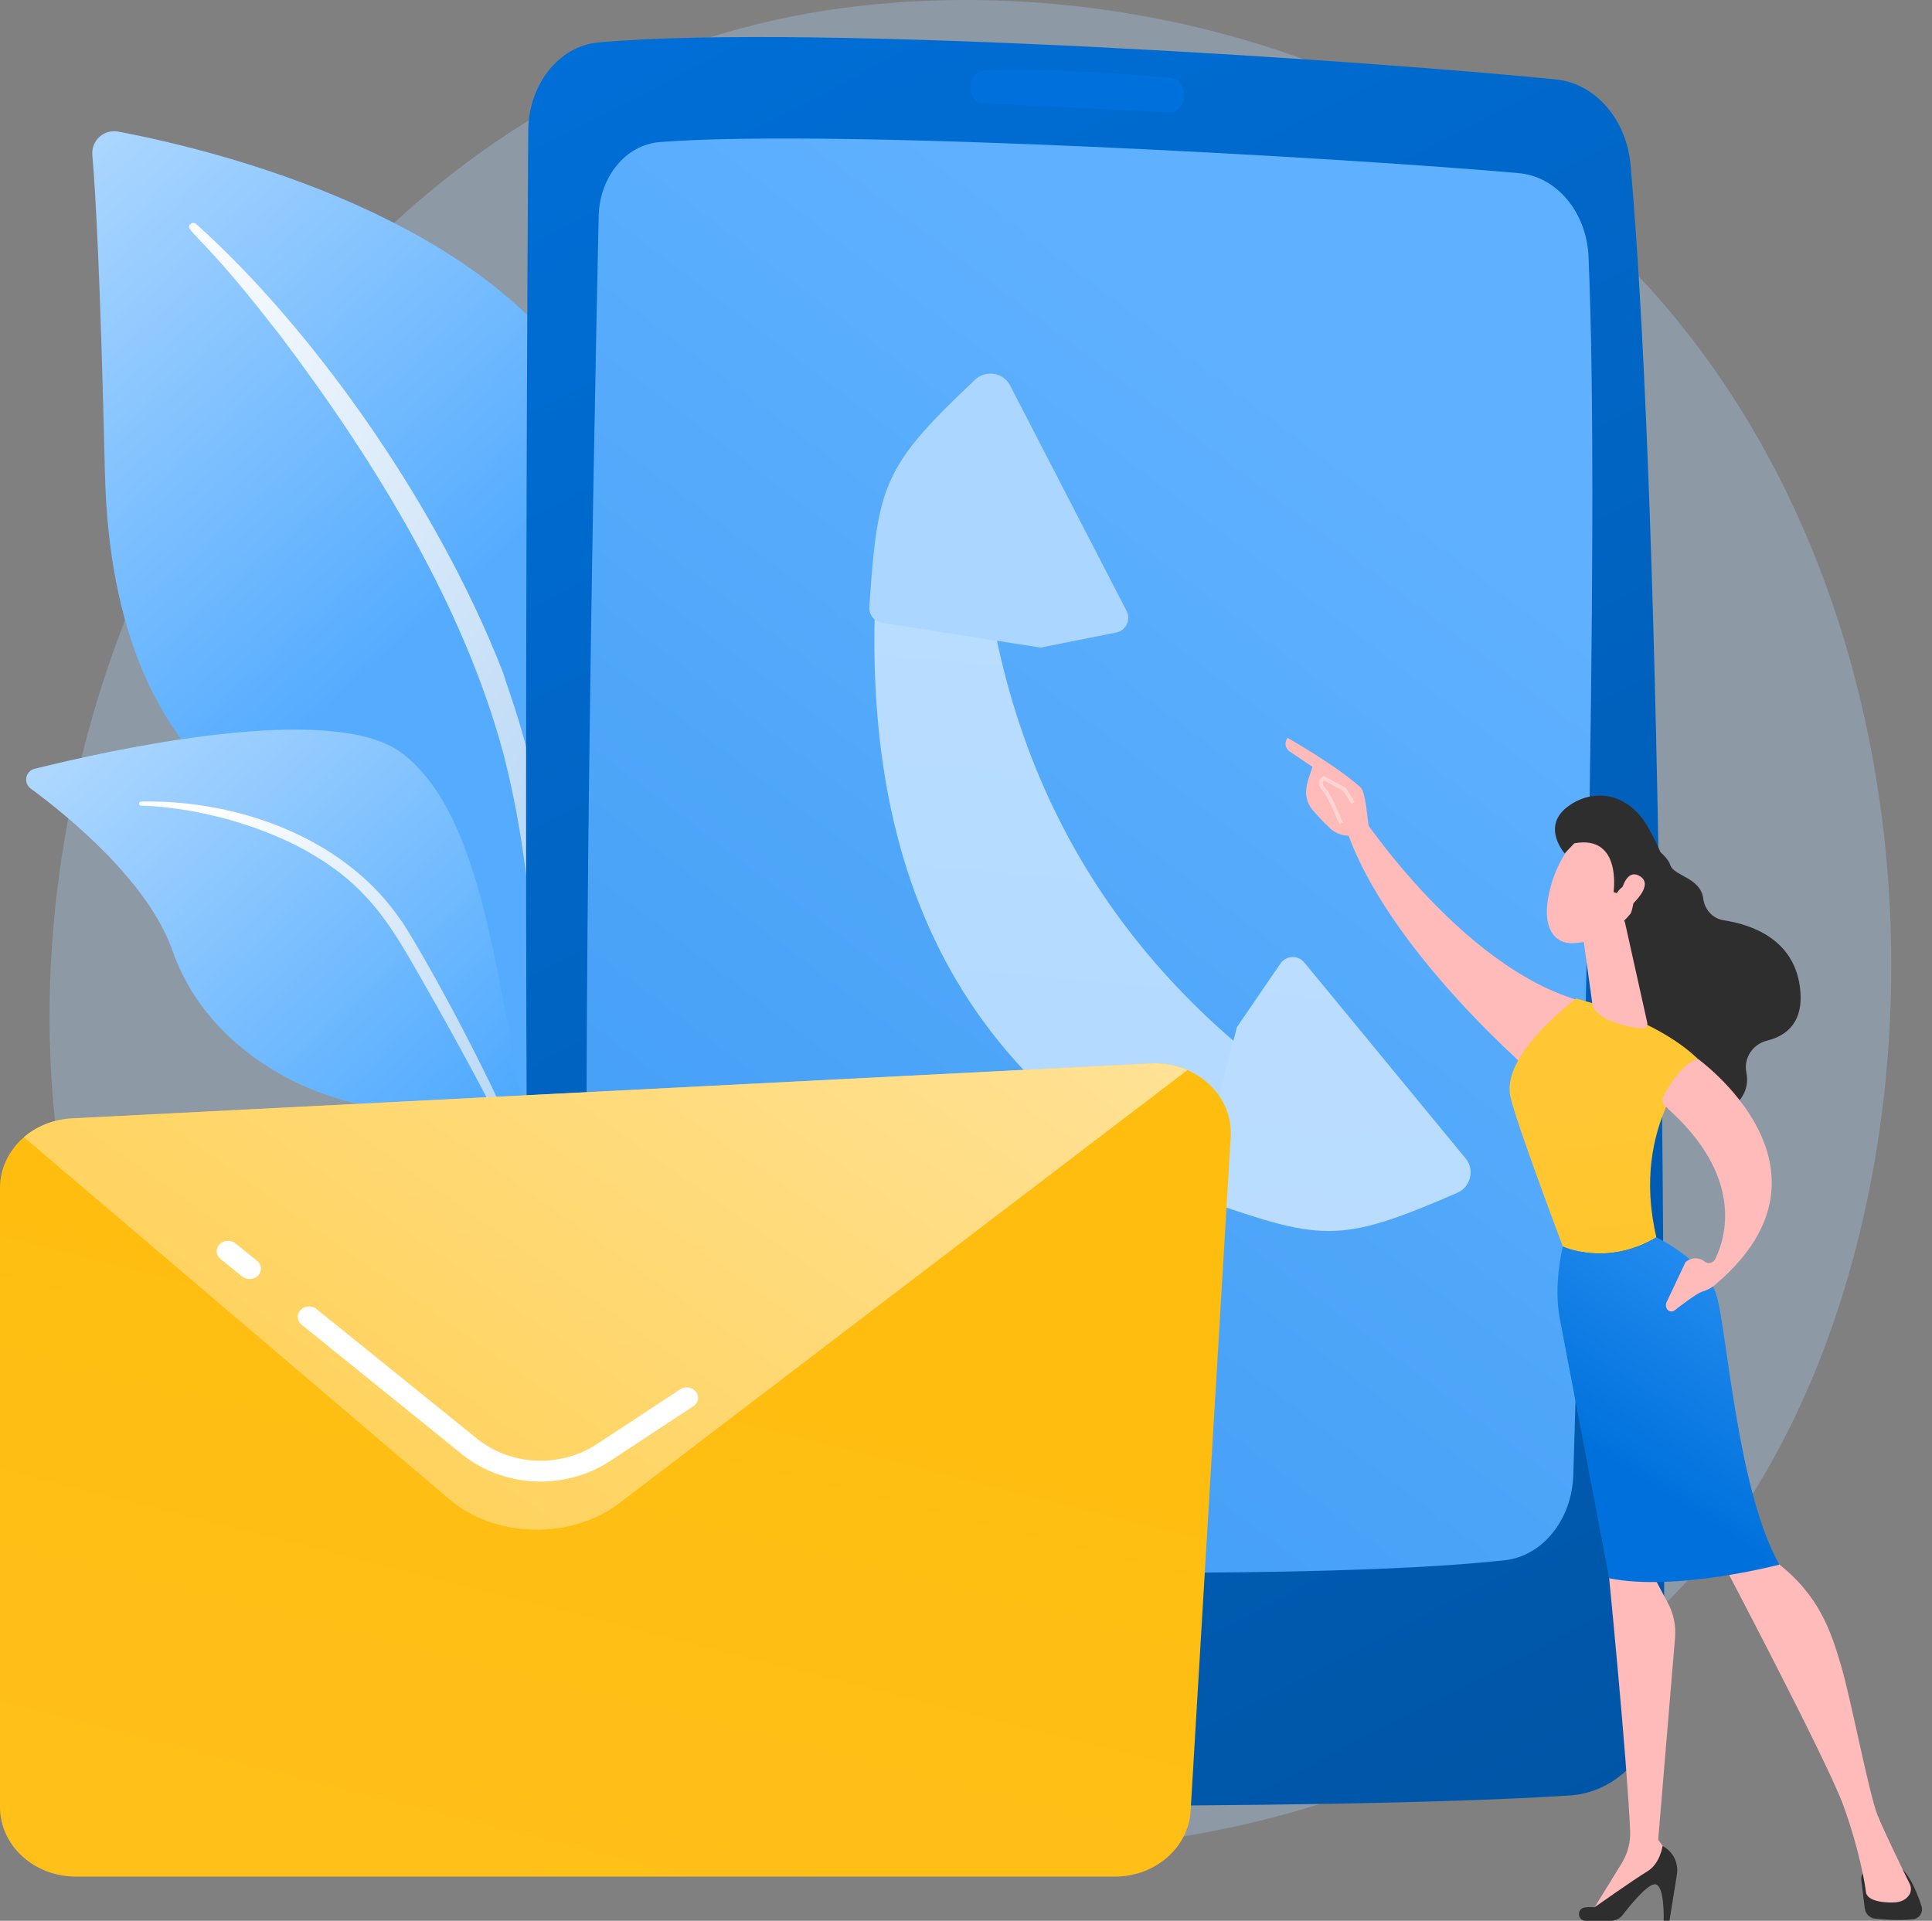 <svg width="175" height="174" viewBox="0 0 175 174" fill="none" xmlns="http://www.w3.org/2000/svg">
<rect x="0" y="0" width="175" height="174" fill="#808080" stroke="none"/>
<path opacity="0.3" d="M151.974 144.128C148.546 147.739 145.304 150.063 142.745 151.902C112.645 173.515 77.023 167.214 69.453 165.679C58.275 163.405 36.663 159.018 21.045 140.63C-2.591 112.815 1.092 68.999 19.424 40.072C22.777 34.783 40.489 5.415 76.495 0.705C98.287 -2.148 123.68 3.6 142.075 19.024C180.683 51.394 177.932 116.78 151.974 144.128Z" fill="#AAD5FF"/>
<path d="M47.302 108.453C47.302 108.453 47.798 87.505 38.16 81.899C28.516 76.294 10.184 72.789 9.5 42.713C9.09 25.102 8.656 17.402 8.364 14.046C8.252 12.735 9.413 11.679 10.705 11.921C19.834 13.643 49.5 20.727 55.723 40.991C63.094 65.009 47.302 108.453 47.302 108.453Z" fill="url(#paint0_linear_147_2283)"/>
<path d="M17.765 20.292C27.789 29.24 39.377 45.068 45.556 60.901C46.351 63.511 48.667 69.061 49.673 78.916C50.574 87.138 50.127 95.825 49.034 101.58C48.965 101.946 48.611 102.182 48.251 102.114C47.624 101.996 47.711 101.325 47.717 101.343C48.965 91.519 48.444 79.289 45.593 68.253C41.948 54.7 33.813 41.563 25.398 30.421L24.535 29.321C18.014 20.944 16.642 20.882 17.25 20.298C17.393 20.161 17.623 20.161 17.765 20.292Z" fill="url(#paint1_linear_147_2283)"/>
<path d="M67.193 144.675C68.534 145.228 53.81 128.959 47.823 102.3C44.998 89.742 43.96 73.84 36.34 68.178C30 63.462 9.749 67.992 3.135 69.645C2.309 69.85 2.091 70.925 2.781 71.435C6.165 73.927 13.438 79.849 15.636 86.15C18.536 94.452 26.907 99.311 34.192 100.312C41.476 101.312 45.563 102.462 49.804 113.747C54.039 125.02 63.373 143.097 67.193 144.675Z" fill="url(#paint2_linear_147_2283)"/>
<path d="M12.773 72.615C21.337 72.429 30.751 75.741 35.875 82.751L36.359 83.422C37.477 84.994 43.967 96.254 47.779 105.694C47.829 105.812 47.767 105.942 47.655 105.992C47.457 106.073 47.339 105.855 47.357 105.874C44.786 100.567 41.147 93.868 38.272 88.865C35.185 83.403 33.03 79.712 26.572 76.456C19.393 72.963 12.748 72.982 12.773 72.982C12.674 72.976 12.593 72.895 12.593 72.789C12.599 72.69 12.68 72.615 12.773 72.615Z" fill="url(#paint3_linear_147_2283)"/>
<path d="M47.848 11.834C47.693 37.468 47.258 125.877 48.568 157.191C48.705 160.509 51.021 163.138 53.853 163.2C67.882 163.529 119.296 164.113 142.211 162.647C146.987 162.342 150.713 157.756 150.731 152.157C150.806 125.256 150.719 49.592 147.701 14.973C147.341 10.828 144.503 7.559 140.957 7.198C125.661 5.639 73.98 2.047 54.194 3.849C50.624 4.172 47.879 7.646 47.848 11.834Z" fill="url(#paint4_linear_147_2283)"/>
<path d="M54.226 19.602C53.778 40.295 52.431 109.136 53.567 134.571C53.735 138.287 56.281 141.257 59.461 141.425C72.539 142.121 117.147 143.426 136.28 141.344C139.727 140.971 142.385 137.659 142.509 133.614C143.161 112.498 144.993 48.392 143.888 23.244C143.714 19.229 141.006 15.992 137.585 15.687C123.425 14.413 76.005 11.592 59.74 12.872C56.691 13.114 54.3 16.023 54.226 19.602Z" fill="url(#paint5_linear_147_2283)"/>
<path d="M87.897 7.907C87.91 8.696 88.444 9.336 89.114 9.367C92.431 9.523 101.764 9.957 105.938 10.175C106.757 10.219 107.391 9.342 107.223 8.398L107.192 8.236C107.074 7.59 106.608 7.111 106.049 7.062C103.23 6.801 94.71 6.092 89.083 6.409C88.406 6.446 87.885 7.111 87.897 7.907Z" fill="url(#paint6_linear_147_2283)"/>
<path d="M79.272 54.358C78.154 83.391 90.263 99.237 108.776 108.695L121.687 101.611C102.578 89.624 90.748 72.249 88.798 47.566L79.272 54.358Z" fill="url(#paint7_linear_147_2283)"/>
<path d="M108.13 108.36C119.699 112.43 121.097 112.797 131.996 108.055C133.219 107.527 133.604 105.961 132.753 104.936L118.141 87.188C117.569 86.492 116.495 86.542 115.986 87.281L112.036 93.054L108.13 108.36Z" fill="url(#paint8_linear_147_2283)"/>
<path d="M78.744 54.98C79.495 43.875 79.986 42.265 88.326 34.392C89.295 33.478 90.878 33.739 91.493 34.92L102.05 55.352C102.46 56.148 101.994 57.123 101.113 57.297L94.257 58.665L79.886 56.421C79.191 56.309 78.694 55.682 78.744 54.98Z" fill="url(#paint9_linear_147_2283)"/>
<path d="M100.976 169.998H6.88C3.079 169.998 -0.001 167.177 -0.001 163.703V107.614C-0.001 104.271 2.849 101.511 6.495 101.325L104.224 96.341C108.317 96.13 111.701 99.225 111.478 102.972L107.845 164.051C107.646 167.382 104.634 169.998 100.976 169.998Z" fill="url(#paint10_linear_147_2283)"/>
<path d="M56.126 136.149L107.565 96.932C106.559 96.497 105.429 96.273 104.23 96.329L6.501 101.313C4.818 101.4 3.309 102.033 2.166 103.015L40.663 135.789C44.836 139.356 51.711 139.517 56.126 136.149Z" fill="url(#paint11_linear_147_2283)"/>
<path d="M48.972 134.211C46.413 134.211 43.867 133.372 41.824 131.719L27.317 119.999C26.889 119.657 26.852 119.06 27.224 118.669C27.603 118.277 28.249 118.24 28.677 118.588L43.184 130.308C46.264 132.8 50.748 133.005 54.089 130.805L61.603 125.859C62.063 125.554 62.709 125.654 63.038 126.076C63.367 126.499 63.262 127.089 62.802 127.387L55.288 132.334C53.381 133.589 51.177 134.211 48.972 134.211Z" fill="white"/>
<path d="M22.603 115.866C22.361 115.866 22.119 115.792 21.926 115.63L19.976 114.052C19.548 113.71 19.511 113.113 19.883 112.722C20.256 112.33 20.908 112.293 21.336 112.641L23.286 114.219C23.715 114.561 23.752 115.158 23.38 115.549C23.175 115.761 22.889 115.866 22.603 115.866Z" fill="white"/>
<path d="M148.713 76.095C148.713 76.095 150.899 77.158 151.303 78.382C151.626 79.364 154.048 79.488 154.284 81.421C154.408 82.415 155.147 83.217 156.134 83.366C158.606 83.745 162.413 85.031 163.022 89.319C163.487 92.594 161.817 93.837 160.065 94.266C158.78 94.582 157.923 95.832 158.184 97.136C158.432 98.385 158.06 99.827 155.905 100.964C151.067 103.518 146.235 94.912 146.235 94.912L145.248 79.886L148.713 76.095Z" fill="#2E2E2E"/>
<path d="M122.395 72.535C122.395 72.535 132.052 87.822 143.534 90.773C143.534 90.773 141.299 97.149 139.572 97.882C139.572 97.882 125.444 86.088 121.811 74.71L122.395 72.535Z" fill="#FEBBBA"/>
<path d="M168.599 170.302L168.909 172.875C168.971 173.366 169.35 173.751 169.841 173.807C170.667 173.9 171.989 174 173.287 173.863C173.859 173.801 174.225 173.229 174.051 172.683C173.734 171.688 173.157 170.197 172.325 169.321H169.468C168.94 169.314 168.536 169.774 168.599 170.302Z" fill="#2E2E2E"/>
<path d="M146.242 140.139L145.758 142.973C145.758 142.973 147.372 159.328 147.658 165.866C147.701 166.891 147.441 167.904 146.9 168.78L144.093 173.341L151.223 169.134L151.365 168.264L150.198 166.661L151.726 148.342C151.812 147.267 151.595 146.185 151.086 145.235L149.614 142.463L146.242 140.139Z" fill="#FEBBBA"/>
<path d="M143.627 174H145.9C146.329 174 146.726 173.807 146.987 173.466C147.695 172.546 149.167 170.744 149.868 170.694C150.812 170.632 150.694 173.994 150.694 173.994H151.222L151.893 169.812C152.061 168.761 151.539 167.717 150.595 167.227C150.595 167.227 150.378 168.83 149.204 169.532C148.03 170.24 144.434 172.776 144.434 172.776C144.434 172.776 143.994 172.714 143.509 172.801C142.795 172.937 142.894 174 143.627 174Z" fill="#2E2E2E"/>
<path d="M156.004 141.487C156.004 141.487 165.456 159.428 166.959 163.523C168.461 167.618 168.989 171.036 169.008 171.359C169.039 171.862 169.666 172.347 171.399 172.347C172.293 172.347 172.728 171.987 172.945 171.639C173.125 171.34 173.138 170.974 172.982 170.657C172.436 169.551 170.703 166.009 170.057 164.405C169.287 162.491 167.642 153.804 166.735 150.79C165.828 147.77 164.81 144.495 160.866 141.481C160.873 141.487 158.165 138.834 156.004 141.487Z" fill="#FEBBBA"/>
<path d="M150.036 112.088C147.595 101.748 153.774 95.906 153.774 95.906C149.874 92.165 142.776 90.463 142.776 90.463C142.776 90.463 136.001 95.422 136.802 99.299C137.274 101.574 141.565 112.921 141.565 112.921C141.565 112.921 145.533 114.791 150.036 112.088Z" fill="url(#paint12_linear_147_2283)"/>
<path d="M155.439 117.208C154.446 114.219 150.036 112.088 150.036 112.088C145.534 114.791 141.566 112.914 141.566 112.914C141.566 112.914 140.678 116.32 141.292 119.483C141.907 122.646 145.758 142.972 145.758 142.972C151.831 144.203 161.171 141.736 161.171 141.736C157.302 134.863 156.433 120.197 155.439 117.208Z" fill="url(#paint13_linear_147_2283)"/>
<path d="M147.204 83.627L149.185 92.538C149.378 93.321 148.658 93.197 147.869 93.048C146.571 92.805 144.894 92.296 144.335 91.289C144.279 91.183 144.248 91.072 144.236 90.954L143.385 84.777C143.317 84.286 143.584 83.813 144.037 83.608L145.683 82.881C146.31 82.589 147.043 82.95 147.204 83.627Z" fill="#FEBBBA"/>
<path d="M153.775 95.906C153.775 95.906 167.611 105.812 155.545 116.22C155.545 116.22 155.085 116.742 154.178 117.01C153.719 117.146 152.371 118.172 151.682 118.706C151.465 118.88 151.142 118.818 150.993 118.582C150.875 118.395 150.862 118.166 150.955 117.967L152.669 114.344C153.148 113.903 153.874 113.865 154.383 114.269C154.713 114.524 155.191 114.418 155.371 114.045C156.302 112.144 158.066 106.551 150.856 100.238C150.583 100.001 150.514 99.61 150.682 99.287C151.198 98.305 152.353 96.372 153.775 95.906Z" fill="#FEBBBA"/>
<path d="M143.41 75.505C143.41 75.505 141.298 76.934 140.391 80.576C139.485 84.217 140.957 85.522 142.472 85.442C143.981 85.361 146.173 84.895 148.067 82.285C149.961 79.675 146.173 73.759 143.41 75.505Z" fill="#FEBBBA"/>
<path d="M146.155 80.812C146.155 80.812 146.931 75.598 142.603 76.394L141.727 77.307C141.727 77.307 139.609 74.921 141.95 73.113C144.292 71.311 147.546 71.77 149.347 75.058C151.148 78.345 151.8 80.65 150.291 82.695C148.782 84.739 147.645 82.987 147.645 82.987C147.645 82.987 148.335 81.222 147.763 80.464C147.192 79.706 146.447 80.905 146.447 80.905L146.155 80.812Z" fill="#2E2E2E"/>
<path d="M146.744 81.26C146.744 81.26 147.123 78.575 148.495 79.346C149.868 80.11 148.005 81.85 147.253 82.446L146.744 81.26Z" fill="#FEBBBA"/>
<path d="M122.462 75.679C122.431 75.996 123.605 76.213 123.977 74.865C123.872 74.281 123.692 71.727 123.245 71.329C120.86 69.216 116.618 66.836 116.618 66.836C116.146 67.563 116.768 68.042 116.768 68.042L118.885 69.471C118.662 70.204 118.339 70.851 118.308 71.689C118.283 72.323 118.513 72.945 118.935 73.423C119.357 73.908 119.922 74.529 120.438 75.002C121.4 75.903 122.462 75.679 122.462 75.679Z" fill="#FEBBBA"/>
<path d="M121.314 74.641L121.637 74.511C121.593 74.405 120.575 71.932 120.084 71.416C119.898 71.224 119.805 71.056 119.817 70.919C119.823 70.844 119.855 70.776 119.929 70.701L121.643 71.621L122.401 72.808L122.699 72.622L121.891 71.36L119.879 70.285L119.786 70.36C119.581 70.528 119.476 70.701 119.463 70.907C119.451 71.149 119.569 71.397 119.83 71.671C120.202 72.044 121.022 73.939 121.314 74.641Z" fill="#FFD4D3"/>
<defs>
<linearGradient id="paint0_linear_147_2283" x1="-21.808" y1="-10.101" x2="37.601" y2="57.071" gradientUnits="userSpaceOnUse">
<stop stop-color="#E8F4FF"/>
<stop offset="1" stop-color="#55ACFF"/>
</linearGradient>
<linearGradient id="paint1_linear_147_2283" x1="-0.049" y1="37.589" x2="188.532" y2="172.326" gradientUnits="userSpaceOnUse">
<stop stop-color="white"/>
<stop offset="1" stop-color="#0071DC"/>
</linearGradient>
<linearGradient id="paint2_linear_147_2283" x1="1.373" y1="51.374" x2="47.163" y2="101.421" gradientUnits="userSpaceOnUse">
<stop stop-color="#CAE5FF"/>
<stop offset="1" stop-color="#4BA8FF"/>
</linearGradient>
<linearGradient id="paint3_linear_147_2283" x1="16.398" y1="76.439" x2="128.572" y2="152.611" gradientUnits="userSpaceOnUse">
<stop stop-color="white"/>
<stop offset="1" stop-color="#0071DC"/>
</linearGradient>
<linearGradient id="paint4_linear_147_2283" x1="147.579" y1="182.42" x2="46.445" y2="-14.519" gradientUnits="userSpaceOnUse">
<stop stop-color="#0053A1"/>
<stop offset="1" stop-color="#0071DC"/>
</linearGradient>
<linearGradient id="paint5_linear_147_2283" x1="124.772" y1="41.903" x2="-83.608" y2="316.696" gradientUnits="userSpaceOnUse">
<stop stop-color="#5FB1FF"/>
<stop offset="1" stop-color="#0071DC"/>
</linearGradient>
<linearGradient id="paint6_linear_147_2283" x1="108.675" y1="-46.92" x2="97.966" y2="6.277" gradientUnits="userSpaceOnUse">
<stop stop-color="#50AAFF"/>
<stop offset="1" stop-color="#0071DC"/>
</linearGradient>
<linearGradient id="paint7_linear_147_2283" x1="109.397" y1="-24.32" x2="92.8" y2="165.909" gradientUnits="userSpaceOnUse">
<stop stop-color="#C1E1FF"/>
<stop offset="1" stop-color="#ACD7FF"/>
</linearGradient>
<linearGradient id="paint8_linear_147_2283" x1="131.97" y1="-22.348" x2="115.374" y2="167.879" gradientUnits="userSpaceOnUse">
<stop stop-color="#C4E2FF"/>
<stop offset="1" stop-color="#B4DAFF"/>
</linearGradient>
<linearGradient id="paint9_linear_147_2283" x1="97.498" y1="-25.357" x2="80.901" y2="164.871" gradientUnits="userSpaceOnUse">
<stop stop-color="#AAD6FF"/>
<stop offset="1" stop-color="#ACD7FF"/>
</linearGradient>
<linearGradient id="paint10_linear_147_2283" x1="58.819" y1="116.266" x2="33.786" y2="215.369" gradientUnits="userSpaceOnUse">
<stop stop-color="#FFBD0F"/>
<stop offset="1" stop-color="#FFC221"/>
</linearGradient>
<linearGradient id="paint11_linear_147_2283" x1="89.797" y1="50.286" x2="-10.835" y2="193.249" gradientUnits="userSpaceOnUse">
<stop stop-color="#FFE8AC"/>
<stop offset="1" stop-color="#FFC221"/>
</linearGradient>
<linearGradient id="paint12_linear_147_2283" x1="145.533" y1="99.94" x2="149.498" y2="136.701" gradientUnits="userSpaceOnUse">
<stop stop-color="#FFC733"/>
<stop offset="1" stop-color="#FFC221"/>
</linearGradient>
<linearGradient id="paint13_linear_147_2283" x1="167.346" y1="101.744" x2="147.529" y2="133.431" gradientUnits="userSpaceOnUse">
<stop stop-color="#40A2FF"/>
<stop offset="1" stop-color="#0071DC"/>
</linearGradient>
</defs>
</svg>
